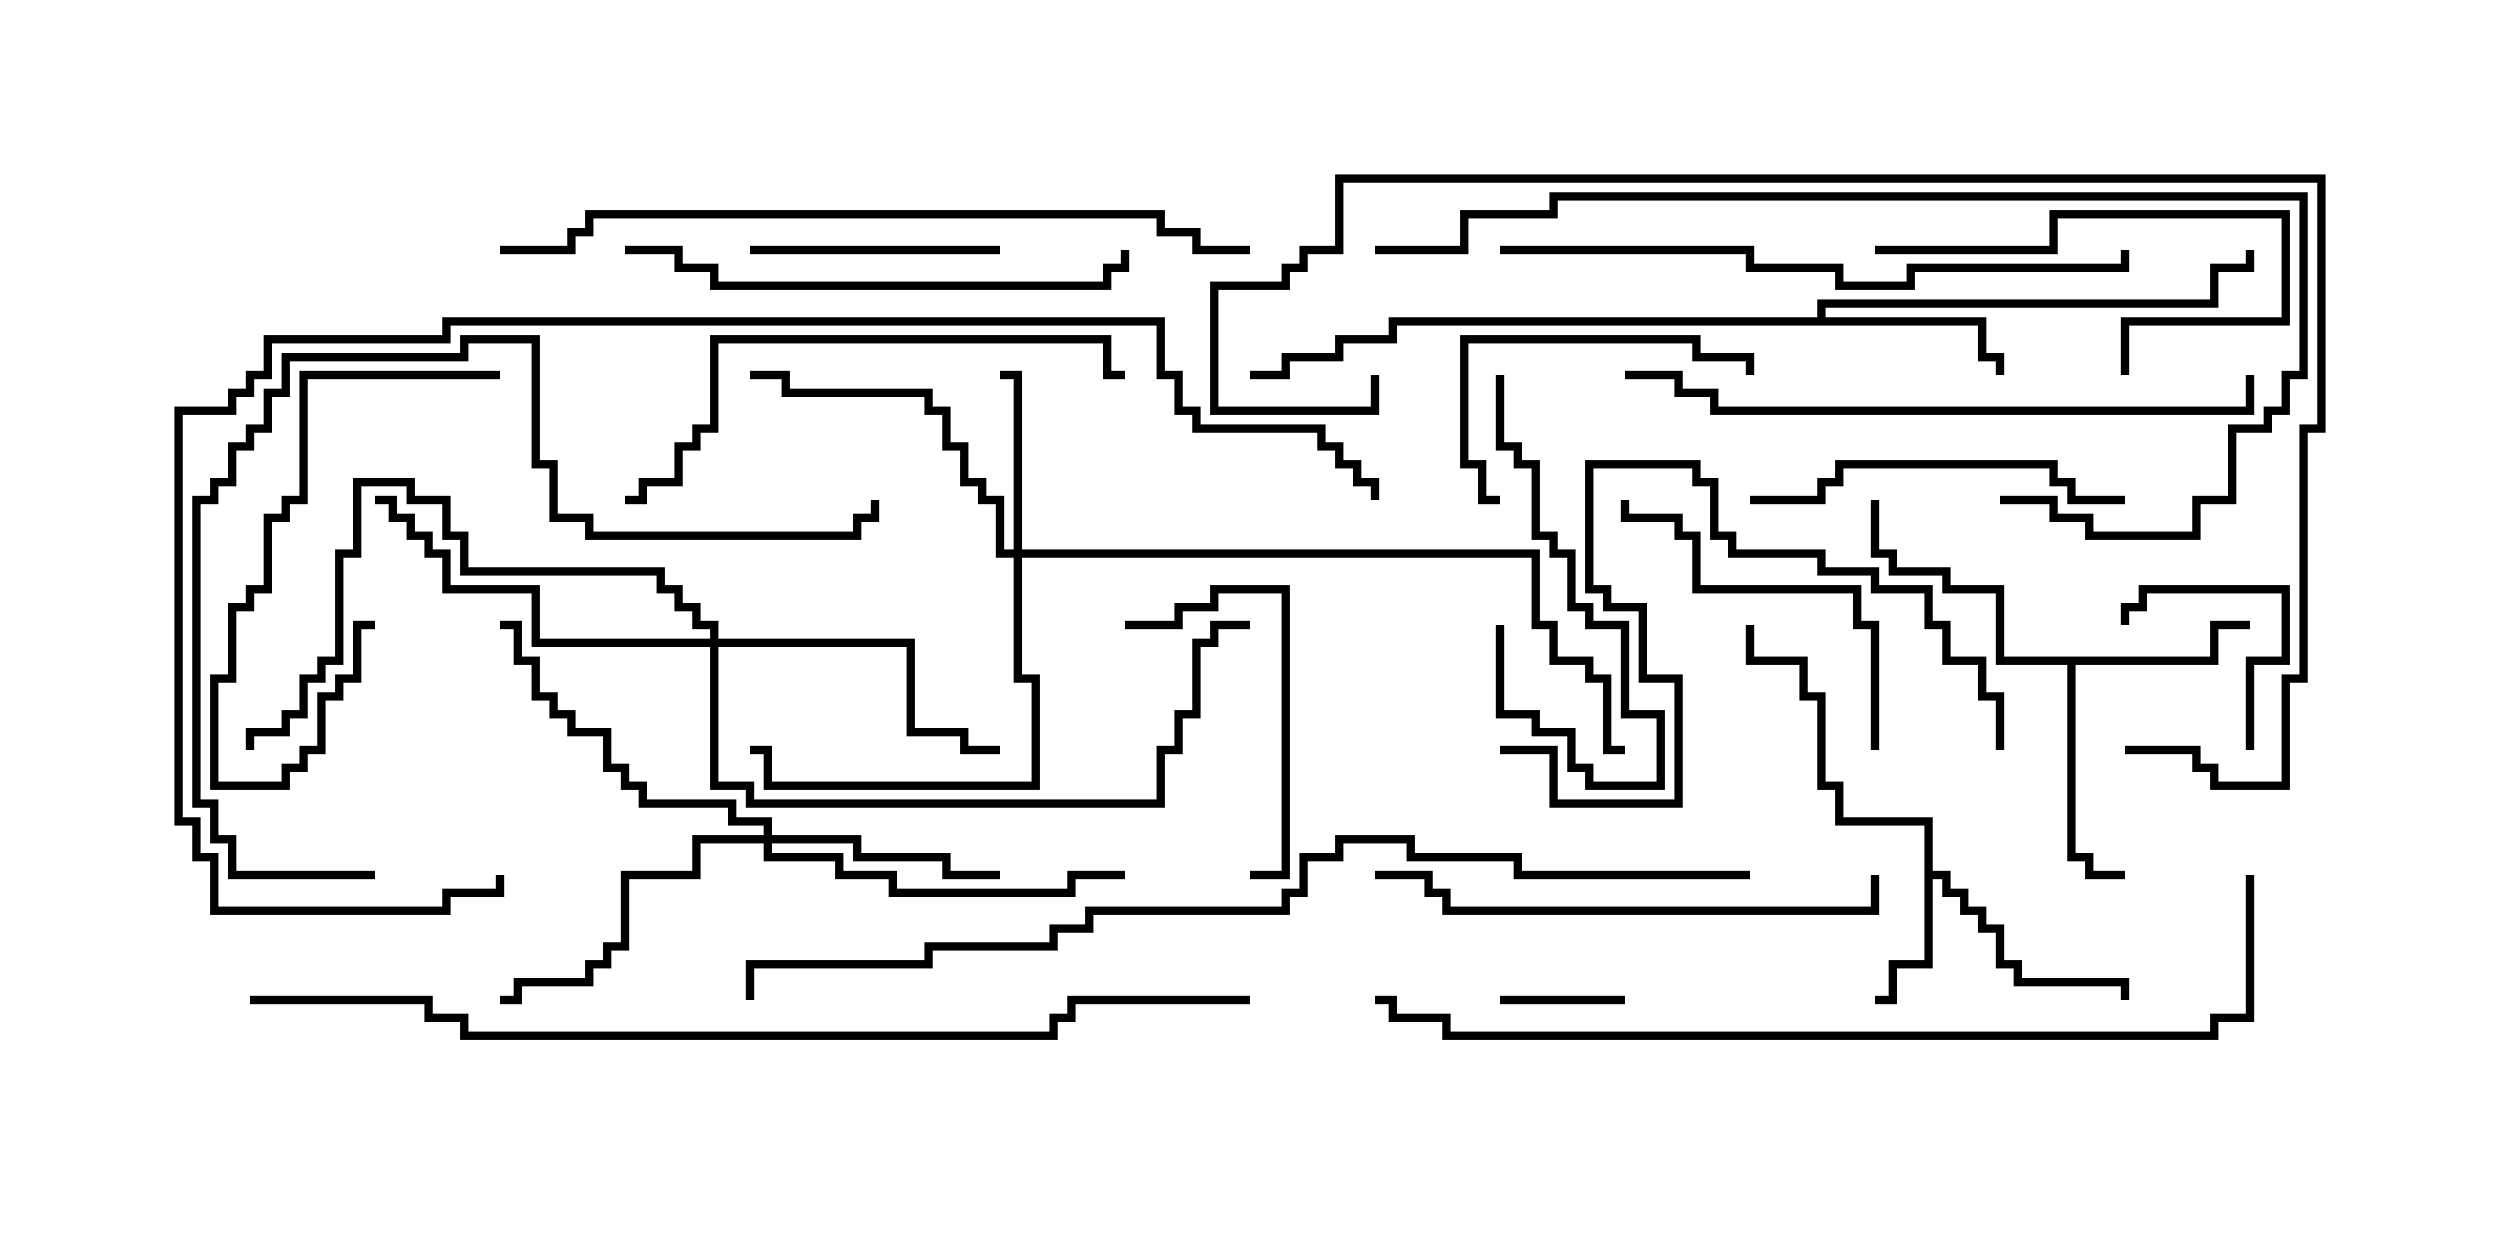 <svg version="1.1" width="30" height="15" xmlns="http://www.w3.org/2000/svg"><path d="M23.093,9.907L22.021,9.907L22.021,9.479L21.807,9.479L21.807,8.407L21.593,8.407L21.593,7.979L20.95,7.979L20.95,7.5L21.05,7.5L21.05,7.879L21.693,7.879L21.693,8.307L21.907,8.307L21.907,9.379L22.121,9.379L22.121,9.807L23.193,9.807L23.193,10.45L23.407,10.45L23.407,10.664L23.621,10.664L23.621,10.879L23.836,10.879L23.836,11.093L24.05,11.093L24.05,11.521L24.264,11.521L24.264,11.736L25.55,11.736L25.55,12L25.45,12L25.45,11.836L24.164,11.836L24.164,11.621L23.95,11.621L23.95,11.193L23.736,11.193L23.736,10.979L23.521,10.979L23.521,10.764L23.307,10.764L23.307,10.55L23.193,10.55L23.193,11.621L22.764,11.621L22.764,12.05L22.5,12.05L22.5,11.95L22.664,11.95L22.664,11.521L23.093,11.521z" stroke="none"/><path d="M26.521,7.879L26.521,7.45L27,7.45L27,7.55L26.621,7.55L26.621,7.979L24.907,7.979L24.907,10.236L25.121,10.236L25.121,10.45L25.5,10.45L25.5,10.55L25.021,10.55L25.021,10.336L24.807,10.336L24.807,7.979L23.95,7.979L23.95,7.121L23.307,7.121L23.307,6.907L22.664,6.907L22.664,6.693L22.45,6.693L22.45,6L22.55,6L22.55,6.593L22.764,6.593L22.764,6.807L23.407,6.807L23.407,7.021L24.05,7.021L24.05,7.879z" stroke="none"/><path d="M21.807,3.807L21.807,3.593L26.521,3.593L26.521,3.164L26.95,3.164L26.95,3L27.05,3L27.05,3.264L26.621,3.264L26.621,3.693L21.907,3.693L21.907,3.807L23.836,3.807L23.836,4.236L24.05,4.236L24.05,4.5L23.95,4.5L23.95,4.336L23.736,4.336L23.736,3.907L16.764,3.907L16.764,4.121L16.121,4.121L16.121,4.336L15.479,4.336L15.479,4.55L15,4.55L15,4.45L15.379,4.45L15.379,4.236L16.021,4.236L16.021,4.021L16.664,4.021L16.664,3.807z" stroke="none"/><path d="M12.164,6.593L12.164,4.55L12,4.55L12,4.45L12.264,4.45L12.264,6.593L18.479,6.593L18.479,7.45L18.693,7.45L18.693,7.879L19.121,7.879L19.121,8.093L19.336,8.093L19.336,8.95L19.5,8.95L19.5,9.05L19.236,9.05L19.236,8.193L19.021,8.193L19.021,7.979L18.593,7.979L18.593,7.55L18.379,7.55L18.379,6.693L12.264,6.693L12.264,8.093L12.479,8.093L12.479,9.479L9.164,9.479L9.164,9.05L9,9.05L9,8.95L9.264,8.95L9.264,9.379L12.379,9.379L12.379,8.193L12.164,8.193L12.164,6.693L11.95,6.693L11.95,6.05L11.736,6.05L11.736,5.836L11.521,5.836L11.521,5.407L11.307,5.407L11.307,4.979L11.093,4.979L11.093,4.764L9.379,4.764L9.379,4.55L9,4.55L9,4.45L9.479,4.45L9.479,4.664L11.193,4.664L11.193,4.879L11.407,4.879L11.407,5.307L11.621,5.307L11.621,5.736L11.836,5.736L11.836,5.95L12.05,5.95L12.05,6.593z" stroke="none"/><path d="M9.164,10.021L9.164,9.907L8.736,9.907L8.736,9.693L7.664,9.693L7.664,9.479L7.45,9.479L7.45,9.264L7.236,9.264L7.236,8.836L6.807,8.836L6.807,8.621L6.593,8.621L6.593,8.407L6.379,8.407L6.379,7.979L6.164,7.979L6.164,7.55L6,7.55L6,7.45L6.264,7.45L6.264,7.879L6.479,7.879L6.479,8.307L6.693,8.307L6.693,8.521L6.907,8.521L6.907,8.736L7.336,8.736L7.336,9.164L7.55,9.164L7.55,9.379L7.764,9.379L7.764,9.593L8.836,9.593L8.836,9.807L9.264,9.807L9.264,10.021L10.336,10.021L10.336,10.236L11.407,10.236L11.407,10.45L12,10.45L12,10.55L11.307,10.55L11.307,10.336L10.236,10.336L10.236,10.121L9.264,10.121L9.264,10.236L10.121,10.236L10.121,10.45L10.764,10.45L10.764,10.664L12.807,10.664L12.807,10.45L13.5,10.45L13.5,10.55L12.907,10.55L12.907,10.764L10.664,10.764L10.664,10.55L10.021,10.55L10.021,10.336L9.164,10.336L9.164,10.121L8.407,10.121L8.407,10.55L7.55,10.55L7.55,11.407L7.336,11.407L7.336,11.621L7.121,11.621L7.121,11.836L6.264,11.836L6.264,12.05L6,12.05L6,11.95L6.164,11.95L6.164,11.736L7.021,11.736L7.021,11.521L7.236,11.521L7.236,11.307L7.45,11.307L7.45,10.45L8.307,10.45L8.307,10.021z" stroke="none"/><path d="M8.521,7.664L8.521,7.55L8.307,7.55L8.307,7.336L8.093,7.336L8.093,7.121L7.879,7.121L7.879,6.907L5.521,6.907L5.521,6.479L5.307,6.479L5.307,6.05L4.879,6.05L4.879,5.836L4.336,5.836L4.336,6.693L4.121,6.693L4.121,7.979L3.907,7.979L3.907,8.193L3.693,8.193L3.693,8.621L3.479,8.621L3.479,8.836L3.05,8.836L3.05,9L2.95,9L2.95,8.736L3.379,8.736L3.379,8.521L3.593,8.521L3.593,8.093L3.807,8.093L3.807,7.879L4.021,7.879L4.021,6.593L4.236,6.593L4.236,5.736L4.979,5.736L4.979,5.95L5.407,5.95L5.407,6.379L5.621,6.379L5.621,6.807L7.979,6.807L7.979,7.021L8.193,7.021L8.193,7.236L8.407,7.236L8.407,7.45L8.621,7.45L8.621,7.664L10.979,7.664L10.979,8.736L11.621,8.736L11.621,8.95L12,8.95L12,9.05L11.521,9.05L11.521,8.836L10.879,8.836L10.879,7.764L8.621,7.764L8.621,9.379L9.05,9.379L9.05,9.593L13.879,9.593L13.879,8.95L14.093,8.95L14.093,8.521L14.307,8.521L14.307,7.664L14.521,7.664L14.521,7.45L15,7.45L15,7.55L14.621,7.55L14.621,7.764L14.407,7.764L14.407,8.621L14.193,8.621L14.193,9.05L13.979,9.05L13.979,9.693L8.95,9.693L8.95,9.479L8.521,9.479L8.521,7.764L6.379,7.764L6.379,7.121L5.307,7.121L5.307,6.693L5.093,6.693L5.093,6.479L4.879,6.479L4.879,6.264L4.664,6.264L4.664,6.05L4.5,6.05L4.5,5.95L4.764,5.95L4.764,6.164L4.979,6.164L4.979,6.379L5.193,6.379L5.193,6.593L5.407,6.593L5.407,7.021L6.479,7.021L6.479,7.664z" stroke="none"/><path d="M18,12.05L18,11.95L19.5,11.95L19.5,12.05z" stroke="none"/><path d="M27.05,9L26.95,9L26.95,7.879L27.379,7.879L27.379,7.121L25.764,7.121L25.764,7.336L25.55,7.336L25.55,7.5L25.45,7.5L25.45,7.236L25.664,7.236L25.664,7.021L27.479,7.021L27.479,7.979L27.05,7.979z" stroke="none"/><path d="M17.95,4.5L18.05,4.5L18.05,5.307L18.264,5.307L18.264,5.521L18.479,5.521L18.479,6.379L18.693,6.379L18.693,6.593L18.907,6.593L18.907,7.236L19.121,7.236L19.121,7.45L19.55,7.45L19.55,8.521L19.979,8.521L19.979,9.479L19.021,9.479L19.021,9.264L18.807,9.264L18.807,8.836L18.379,8.836L18.379,8.621L17.95,8.621L17.95,7.5L18.05,7.5L18.05,8.521L18.479,8.521L18.479,8.736L18.907,8.736L18.907,9.164L19.121,9.164L19.121,9.379L19.879,9.379L19.879,8.621L19.45,8.621L19.45,7.55L19.021,7.55L19.021,7.336L18.807,7.336L18.807,6.693L18.593,6.693L18.593,6.479L18.379,6.479L18.379,5.621L18.164,5.621L18.164,5.407L17.95,5.407z" stroke="none"/><path d="M12,2.95L12,3.05L9,3.05L9,2.95z" stroke="none"/><path d="M22.5,3.05L22.5,2.95L24.593,2.95L24.593,2.521L27.479,2.521L27.479,3.907L25.55,3.907L25.55,4.5L25.45,4.5L25.45,3.807L27.379,3.807L27.379,2.621L24.693,2.621L24.693,3.05z" stroke="none"/><path d="M6,4.45L6,4.55L3.693,4.55L3.693,6.05L3.479,6.05L3.479,6.264L3.264,6.264L3.264,7.121L3.05,7.121L3.05,7.336L2.836,7.336L2.836,8.193L2.621,8.193L2.621,9.379L3.379,9.379L3.379,9.164L3.593,9.164L3.593,8.95L3.807,8.95L3.807,8.307L4.021,8.307L4.021,8.093L4.236,8.093L4.236,7.45L4.5,7.45L4.5,7.55L4.336,7.55L4.336,8.193L4.121,8.193L4.121,8.407L3.907,8.407L3.907,9.05L3.693,9.05L3.693,9.264L3.479,9.264L3.479,9.479L2.521,9.479L2.521,8.093L2.736,8.093L2.736,7.236L2.95,7.236L2.95,7.021L3.164,7.021L3.164,6.164L3.379,6.164L3.379,5.95L3.593,5.95L3.593,4.45z" stroke="none"/><path d="M13.5,7.55L13.5,7.45L14.093,7.45L14.093,7.236L14.521,7.236L14.521,7.021L15.479,7.021L15.479,10.55L15,10.55L15,10.45L15.379,10.45L15.379,7.121L14.621,7.121L14.621,7.336L14.193,7.336L14.193,7.55z" stroke="none"/><path d="M21.05,4.5L20.95,4.5L20.95,4.336L20.307,4.336L20.307,4.121L17.621,4.121L17.621,5.521L17.836,5.521L17.836,5.95L18,5.95L18,6.05L17.736,6.05L17.736,5.621L17.521,5.621L17.521,4.021L20.407,4.021L20.407,4.236L21.05,4.236z" stroke="none"/><path d="M22.55,9L22.45,9L22.45,7.55L22.236,7.55L22.236,7.121L20.307,7.121L20.307,6.479L20.093,6.479L20.093,6.264L19.45,6.264L19.45,6L19.55,6L19.55,6.164L20.193,6.164L20.193,6.379L20.407,6.379L20.407,7.021L22.336,7.021L22.336,7.45L22.55,7.45z" stroke="none"/><path d="M21,6.05L21,5.95L21.807,5.95L21.807,5.736L22.021,5.736L22.021,5.521L24.693,5.521L24.693,5.736L24.907,5.736L24.907,5.95L25.5,5.95L25.5,6.05L24.807,6.05L24.807,5.836L24.593,5.836L24.593,5.621L22.121,5.621L22.121,5.836L21.907,5.836L21.907,6.05z" stroke="none"/><path d="M24.05,9L23.95,9L23.95,8.407L23.736,8.407L23.736,7.979L23.307,7.979L23.307,7.55L23.093,7.55L23.093,7.121L22.45,7.121L22.45,6.907L21.807,6.907L21.807,6.693L20.736,6.693L20.736,6.479L20.521,6.479L20.521,5.836L20.307,5.836L20.307,5.621L19.121,5.621L19.121,7.021L19.336,7.021L19.336,7.236L19.764,7.236L19.764,8.093L20.193,8.093L20.193,9.693L18.593,9.693L18.593,9.05L18,9.05L18,8.95L18.693,8.95L18.693,9.593L20.093,9.593L20.093,8.193L19.664,8.193L19.664,7.336L19.236,7.336L19.236,7.121L19.021,7.121L19.021,5.521L20.407,5.521L20.407,5.736L20.621,5.736L20.621,6.379L20.836,6.379L20.836,6.593L21.907,6.593L21.907,6.807L22.55,6.807L22.55,7.021L23.193,7.021L23.193,7.45L23.407,7.45L23.407,7.879L23.836,7.879L23.836,8.307L24.05,8.307z" stroke="none"/><path d="M22.45,10.5L22.55,10.5L22.55,10.979L17.307,10.979L17.307,10.764L17.093,10.764L17.093,10.55L16.5,10.55L16.5,10.45L17.193,10.45L17.193,10.664L17.407,10.664L17.407,10.879L22.45,10.879z" stroke="none"/><path d="M7.5,3.05L7.5,2.95L8.193,2.95L8.193,3.164L8.621,3.164L8.621,3.379L13.236,3.379L13.236,3.164L13.45,3.164L13.45,3L13.55,3L13.55,3.264L13.336,3.264L13.336,3.479L8.521,3.479L8.521,3.264L8.093,3.264L8.093,3.05z" stroke="none"/><path d="M13.5,4.45L13.5,4.55L13.236,4.55L13.236,4.121L8.621,4.121L8.621,5.193L8.407,5.193L8.407,5.407L8.193,5.407L8.193,5.836L7.764,5.836L7.764,6.05L7.5,6.05L7.5,5.95L7.664,5.95L7.664,5.736L8.093,5.736L8.093,5.307L8.307,5.307L8.307,5.093L8.521,5.093L8.521,4.021L13.336,4.021L13.336,4.45z" stroke="none"/><path d="M19.5,4.55L19.5,4.45L20.193,4.45L20.193,4.664L20.621,4.664L20.621,4.879L26.95,4.879L26.95,4.5L27.05,4.5L27.05,4.979L20.521,4.979L20.521,4.764L20.093,4.764L20.093,4.55z" stroke="none"/><path d="M4.5,10.45L4.5,10.55L2.736,10.55L2.736,10.121L2.521,10.121L2.521,9.693L2.307,9.693L2.307,5.95L2.521,5.95L2.521,5.736L2.736,5.736L2.736,5.307L2.95,5.307L2.95,5.093L3.164,5.093L3.164,4.664L3.379,4.664L3.379,4.236L5.521,4.236L5.521,4.021L6.479,4.021L6.479,5.521L6.693,5.521L6.693,6.164L7.121,6.164L7.121,6.379L10.236,6.379L10.236,6.164L10.45,6.164L10.45,6L10.55,6L10.55,6.264L10.336,6.264L10.336,6.479L7.021,6.479L7.021,6.264L6.593,6.264L6.593,5.621L6.379,5.621L6.379,4.121L5.621,4.121L5.621,4.336L3.479,4.336L3.479,4.764L3.264,4.764L3.264,5.193L3.05,5.193L3.05,5.407L2.836,5.407L2.836,5.836L2.621,5.836L2.621,6.05L2.407,6.05L2.407,9.593L2.621,9.593L2.621,10.021L2.836,10.021L2.836,10.45z" stroke="none"/><path d="M18,3.05L18,2.95L21.05,2.95L21.05,3.164L22.121,3.164L22.121,3.379L22.879,3.379L22.879,3.164L25.45,3.164L25.45,3L25.55,3L25.55,3.264L22.979,3.264L22.979,3.479L22.021,3.479L22.021,3.264L20.95,3.264L20.95,3.05z" stroke="none"/><path d="M24,6.05L24,5.95L24.693,5.95L24.693,6.164L25.121,6.164L25.121,6.379L26.307,6.379L26.307,5.95L26.736,5.95L26.736,5.093L27.164,5.093L27.164,4.879L27.379,4.879L27.379,4.45L27.593,4.45L27.593,2.407L18.693,2.407L18.693,2.621L17.621,2.621L17.621,3.05L16.5,3.05L16.5,2.95L17.521,2.95L17.521,2.521L18.593,2.521L18.593,2.307L27.693,2.307L27.693,4.55L27.479,4.55L27.479,4.979L27.264,4.979L27.264,5.193L26.836,5.193L26.836,6.05L26.407,6.05L26.407,6.479L25.021,6.479L25.021,6.264L24.593,6.264L24.593,6.05z" stroke="none"/><path d="M6,3.05L6,2.95L6.807,2.95L6.807,2.736L7.021,2.736L7.021,2.521L13.979,2.521L13.979,2.736L14.407,2.736L14.407,2.95L15,2.95L15,3.05L14.307,3.05L14.307,2.836L13.879,2.836L13.879,2.621L7.121,2.621L7.121,2.836L6.907,2.836L6.907,3.05z" stroke="none"/><path d="M25.5,9.05L25.5,8.95L26.407,8.95L26.407,9.164L26.621,9.164L26.621,9.379L27.379,9.379L27.379,8.093L27.593,8.093L27.593,5.093L27.807,5.093L27.807,2.193L16.121,2.193L16.121,3.05L15.693,3.05L15.693,3.264L15.479,3.264L15.479,3.479L14.621,3.479L14.621,4.879L16.45,4.879L16.45,4.5L16.55,4.5L16.55,4.979L14.521,4.979L14.521,3.379L15.379,3.379L15.379,3.164L15.593,3.164L15.593,2.95L16.021,2.95L16.021,2.093L27.907,2.093L27.907,5.193L27.693,5.193L27.693,8.193L27.479,8.193L27.479,9.479L26.521,9.479L26.521,9.264L26.307,9.264L26.307,9.05z" stroke="none"/><path d="M26.95,10.5L27.05,10.5L27.05,12.264L26.621,12.264L26.621,12.479L17.307,12.479L17.307,12.264L16.664,12.264L16.664,12.05L16.5,12.05L16.5,11.95L16.764,11.95L16.764,12.164L17.407,12.164L17.407,12.379L26.521,12.379L26.521,12.164L26.95,12.164z" stroke="none"/><path d="M5.95,10.5L6.05,10.5L6.05,10.764L5.407,10.764L5.407,10.979L2.521,10.979L2.521,10.336L2.307,10.336L2.307,9.907L2.093,9.907L2.093,4.879L2.736,4.879L2.736,4.664L2.95,4.664L2.95,4.45L3.164,4.45L3.164,4.021L5.307,4.021L5.307,3.807L13.979,3.807L13.979,4.45L14.193,4.45L14.193,4.879L14.407,4.879L14.407,5.093L15.907,5.093L15.907,5.307L16.121,5.307L16.121,5.521L16.336,5.521L16.336,5.736L16.55,5.736L16.55,6L16.45,6L16.45,5.836L16.236,5.836L16.236,5.621L16.021,5.621L16.021,5.407L15.807,5.407L15.807,5.193L14.307,5.193L14.307,4.979L14.093,4.979L14.093,4.55L13.879,4.55L13.879,3.907L5.407,3.907L5.407,4.121L3.264,4.121L3.264,4.55L3.05,4.55L3.05,4.764L2.836,4.764L2.836,4.979L2.193,4.979L2.193,9.807L2.407,9.807L2.407,10.236L2.621,10.236L2.621,10.879L5.307,10.879L5.307,10.664L5.95,10.664z" stroke="none"/><path d="M3,12.05L3,11.95L5.193,11.95L5.193,12.164L5.621,12.164L5.621,12.379L12.593,12.379L12.593,12.164L12.807,12.164L12.807,11.95L15,11.95L15,12.05L12.907,12.05L12.907,12.264L12.693,12.264L12.693,12.479L5.521,12.479L5.521,12.264L5.093,12.264L5.093,12.05z" stroke="none"/><path d="M21,10.45L21,10.55L18.164,10.55L18.164,10.336L16.879,10.336L16.879,10.121L16.121,10.121L16.121,10.336L15.693,10.336L15.693,10.764L15.479,10.764L15.479,10.979L13.121,10.979L13.121,11.193L12.693,11.193L12.693,11.407L11.193,11.407L11.193,11.621L9.05,11.621L9.05,12L8.95,12L8.95,11.521L11.093,11.521L11.093,11.307L12.593,11.307L12.593,11.093L13.021,11.093L13.021,10.879L15.379,10.879L15.379,10.664L15.593,10.664L15.593,10.236L16.021,10.236L16.021,10.021L16.979,10.021L16.979,10.236L18.264,10.236L18.264,10.45z" stroke="none"/></svg>